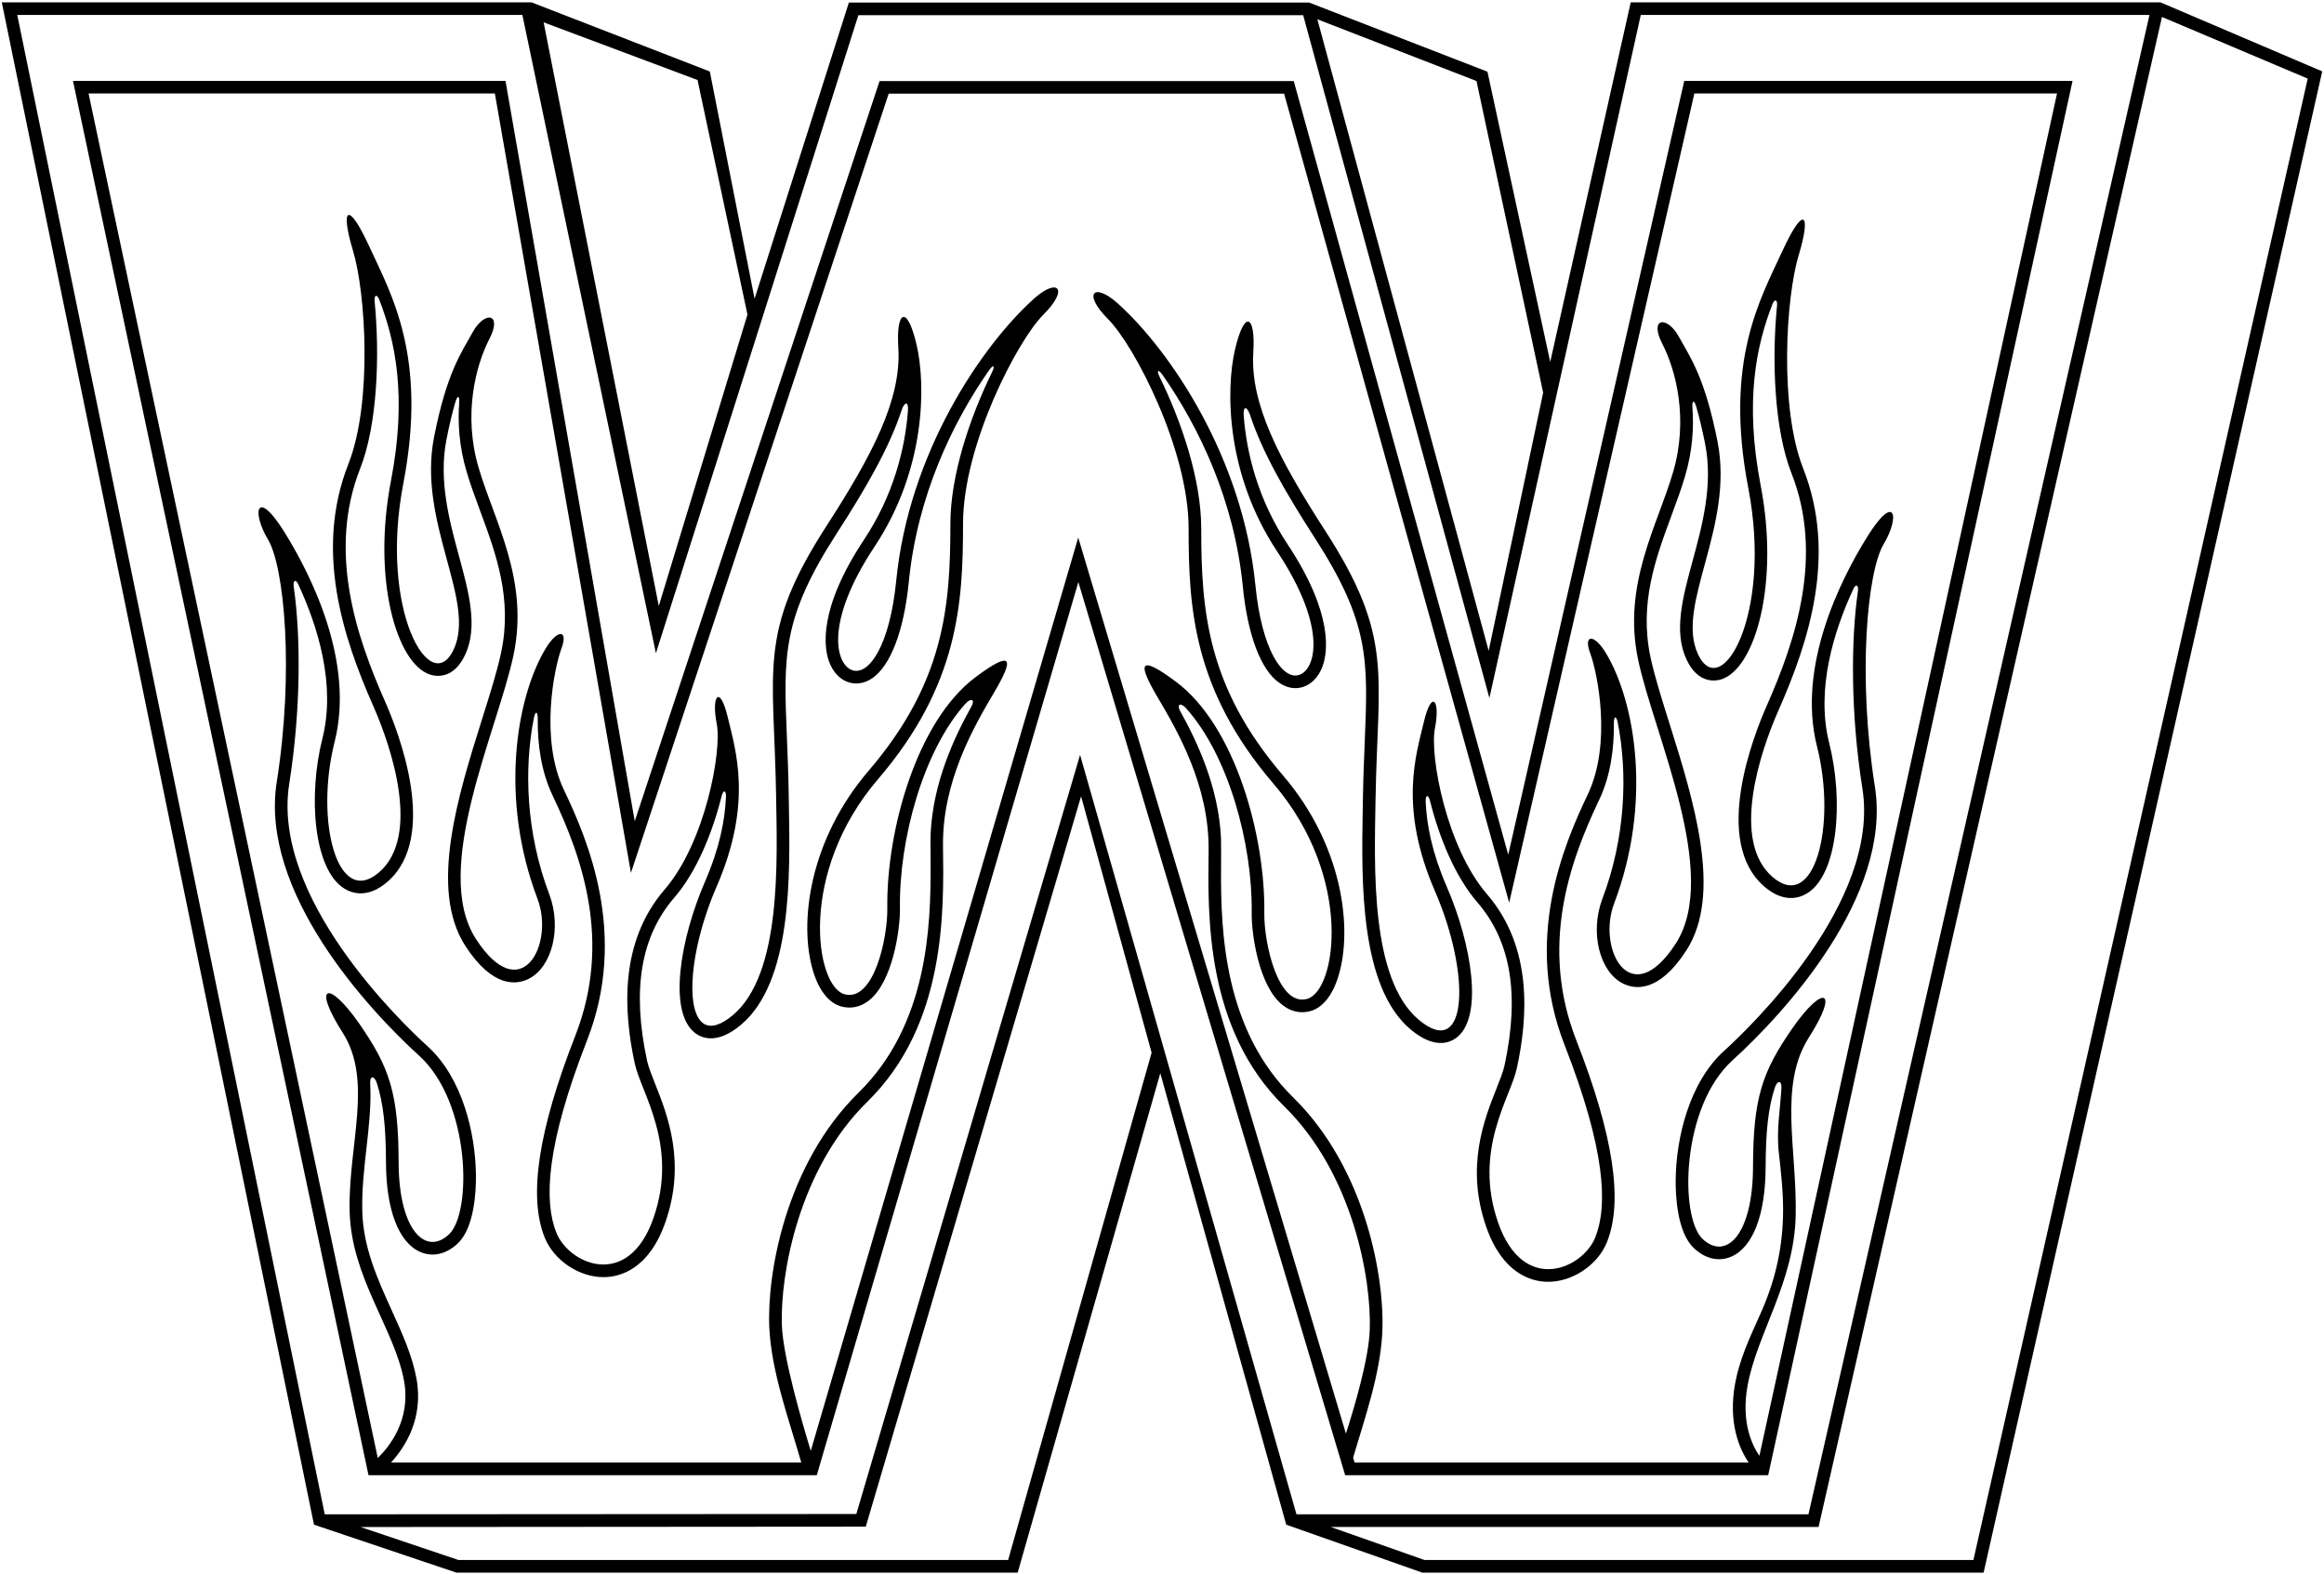 <?xml version="1.0" encoding="UTF-8"?>
<svg xmlns="http://www.w3.org/2000/svg" xmlns:xlink="http://www.w3.org/1999/xlink" width="449pt" height="304pt" viewBox="0 0 449 304" version="1.1">
<g id="surface1">
<path style=" stroke:none;fill-rule:nonzero;fill:rgb(0%,0%,0%);fill-opacity:1;" d="M 417.395 0.449 L 315.059 0.449 L 299.504 69.914 L 287.379 13.852 L 252.918 0.488 L 164.004 0.488 L 145.785 57.715 L 137.141 13.812 L 102.676 0.449 L 0.344 0.449 L 60.664 294.535 L 88.184 303.801 L 196.617 303.801 L 224.172 207.32 L 248.5 294.535 L 274.801 303.801 L 383.234 303.801 L 448.656 13.789 Z M 285.258 15.648 L 298.141 75.852 L 287.613 125.719 L 254.516 3.727 Z M 134.766 15.457 L 144.41 60.766 L 127.277 117.066 L 105.031 4.316 Z M 194.773 301.359 L 88.582 301.359 L 69.66 294.988 L 167.27 294.918 L 208.867 153.828 L 222.492 203.355 Z M 208.672 145.828 L 165.445 292.473 L 62.742 292.535 L 3.336 2.891 L 100.926 2.891 L 126.723 126.188 L 165.84 2.93 L 251.773 2.93 L 287.754 134.844 L 317 2.891 L 415.281 2.891 L 349.398 292.531 L 250.48 292.531 Z M 381.266 301.359 L 275.215 301.359 L 257.078 294.969 L 351.352 294.969 L 417.695 3.277 L 445.855 15.184 L 381.266 301.359 "/>
<path style=" stroke:none;fill-rule:nonzero;fill:rgb(0%,0%,0%);fill-opacity:1;" d="M 325.402 15.621 L 291.391 165.109 L 249.953 15.656 L 169.934 15.656 L 122.633 158.633 L 97.66 15.621 L 14.098 15.621 L 71.195 284.973 L 157.805 284.973 L 208.34 112.441 L 259.887 284.973 L 341.617 284.973 L 400.422 15.621 Z M 75.535 282.535 C 78.191 279.648 81.875 274.082 80.469 266.344 C 79.656 261.883 77.73 257.641 75.691 253.152 C 72.973 247.16 70.156 240.965 69.992 233.949 C 69.895 229.844 70.359 225.703 70.812 221.699 C 71.297 217.422 71.742 213.266 71.52 209.312 C 71.434 207.77 72.316 207.711 72.82 209.273 C 74.066 213.148 74.551 217.668 74.574 224.559 C 74.605 233.762 77.035 240.07 81.242 241.871 C 83.629 242.891 86.254 242.281 88.445 240.199 C 91.711 237.102 91.984 229.93 91.953 226.992 C 91.863 218.984 89.367 208.254 82.633 202.141 C 77.555 197.531 52.398 173.422 55.879 151.434 C 58.145 137.098 58.125 122.953 56.75 113.328 C 56.574 112.105 57.133 111.812 57.617 112.859 C 61.406 121.023 64.914 132.27 62.289 142.672 C 59.504 153.695 60.551 167.977 66.547 171.668 C 68.031 172.578 71.078 173.617 74.855 170.34 C 84.879 161.641 77.008 141.41 74.355 135.422 C 68.824 122.914 63.285 106.516 69.578 90.531 C 72.949 81.969 73.391 68.488 72.371 58.148 C 72.258 56.98 72.836 56.773 73.254 57.848 C 76.336 65.762 78.699 76.449 75.527 92.938 C 71.902 111.754 76.543 128.195 83.113 130.324 C 84.121 130.652 87.594 131.348 89.859 126.508 C 92.391 121.094 90.594 114.484 88.695 107.492 C 86.82 100.602 84.699 92.789 86.262 84.879 C 86.82 82.051 87.395 79.695 87.973 77.688 C 88.395 76.238 88.824 76.434 88.719 77.855 C 88.426 81.73 88.707 86.203 90.121 91.027 C 90.859 93.539 91.781 96.027 92.754 98.664 C 95.836 106.992 99.02 115.605 96.828 126.008 C 96.078 129.586 94.66 134.086 93.156 138.855 C 88.543 153.512 82.801 171.758 89.902 182.719 C 95.238 190.953 99.875 190.242 102.16 189.082 C 106.699 186.785 108.551 179.152 106.121 172.754 C 101.625 160.898 101.203 148.473 103.152 138.676 C 103.43 137.281 103.91 137.395 103.895 138.844 C 103.84 143.66 104.516 148.957 106.75 153.645 C 112.52 165.742 118.234 181.953 111.152 200.066 C 103.996 218.371 102.055 231.117 105.223 239.035 C 107.02 243.523 112.004 246.824 116.816 246.715 C 119.848 246.645 125.402 245.168 128.562 236.082 C 132.582 224.531 128.961 215.398 126.566 209.355 C 125.875 207.609 125.277 206.105 125.027 204.961 C 122.062 191.242 123.777 180.918 130.273 173.402 C 134.625 168.371 137.688 160.746 139.414 153.801 C 139.727 152.539 140.312 152.594 140.258 153.941 C 140.062 158.5 138.996 163.883 136.227 170.266 C 131.344 181.52 129.023 195.621 134.344 199.594 C 135.703 200.609 138.652 201.746 143.148 197.98 C 153.035 189.688 152.664 169.117 152.414 155.504 L 152.383 153.598 C 152.316 149.375 152.16 145.641 152.027 142.348 C 151.379 126.605 151.086 119.422 161.711 102.961 C 167.496 94.004 171.848 86.352 174.164 79.328 C 174.758 77.52 175.559 77.469 175.414 79.375 C 174.859 86.723 172.609 95.691 166.93 104.254 C 157.973 117.758 159.223 125.219 160.176 127.801 C 160.953 129.91 162.348 131.348 164.105 131.852 C 165.555 132.266 167.117 131.973 168.5 131.031 C 172.07 128.605 174.652 121.816 175.582 112.41 C 177.23 95.699 184.094 81.57 191 71.648 C 191.91 70.34 192.324 70.547 191.637 71.953 C 187.398 80.621 183.617 91.773 183.617 101.18 C 183.617 117.203 182.426 131.852 167.805 148.91 C 156.363 162.262 154.246 178.383 157.125 187.715 C 158.266 191.406 160.184 193.789 162.531 194.426 C 164.41 194.93 166.246 194.543 167.848 193.297 C 172.492 189.691 173.93 179.504 173.871 175.41 C 173.684 162.203 178.34 145.004 186.578 135.883 C 187.57 134.785 188.426 135.137 187.719 136.402 C 184.367 142.422 180.293 151.09 179.801 160.969 C 179.758 161.777 179.781 165.785 179.789 166.754 C 179.875 179.281 179.145 198.066 165.883 211.066 C 151.688 224.977 148.117 246.348 148.637 256.57 C 149.074 265.152 152.441 274.246 154.812 282.535 Z M 261.703 282.535 L 261.422 281.582 C 263.734 273.805 266.656 265.414 267.059 257.473 C 267.582 247.246 264.008 225.879 249.812 211.965 C 236.551 198.969 235.82 180.184 235.91 167.652 C 235.914 166.688 235.938 162.68 235.898 161.867 C 235.402 151.988 231.328 143.32 227.98 137.305 C 227.273 136.035 228.129 135.688 229.117 136.781 C 237.359 145.906 242.016 163.105 241.828 176.312 C 241.77 180.406 243.203 190.59 247.848 194.199 C 249.449 195.441 251.289 195.832 253.164 195.324 C 255.512 194.691 257.434 192.309 258.57 188.613 C 261.449 179.285 259.336 163.16 247.891 149.812 C 233.27 132.754 232.078 118.102 232.078 102.082 C 232.078 92.676 228.301 81.52 224.062 72.852 C 223.371 71.445 223.785 71.238 224.695 72.547 C 231.605 82.473 238.465 96.602 240.117 113.312 C 241.047 122.719 243.629 129.508 247.199 131.934 C 248.582 132.875 250.141 133.164 251.594 132.75 C 253.348 132.246 254.746 130.812 255.523 128.699 C 256.477 126.121 257.723 118.656 248.766 105.152 C 243.09 96.59 240.84 87.621 240.285 80.273 C 240.141 78.371 240.938 78.422 241.535 80.227 C 243.848 87.25 248.203 94.902 253.984 103.859 C 264.613 120.32 264.316 127.508 263.672 143.25 C 263.535 146.543 263.383 150.273 263.312 154.5 L 263.281 156.406 C 263.035 170.016 262.66 190.586 272.547 198.879 C 277.043 202.648 279.996 201.508 281.355 200.492 C 286.676 196.523 284.355 182.422 279.469 171.168 C 276.699 164.785 275.637 159.398 275.441 154.844 C 275.383 153.492 275.969 153.441 276.281 154.699 C 278.012 161.648 281.074 169.273 285.422 174.305 C 291.918 181.82 293.633 192.141 290.668 205.859 C 290.422 207.004 289.824 208.512 289.133 210.258 C 286.734 216.297 283.117 225.43 287.133 236.98 C 290.297 246.07 295.852 247.543 298.883 247.613 C 303.695 247.723 308.68 244.422 310.473 239.938 C 313.641 232.02 311.703 219.27 304.547 200.965 C 297.465 182.852 303.176 166.645 308.945 154.547 C 311.184 149.855 311.859 144.562 311.801 139.746 C 311.785 138.297 312.27 138.18 312.547 139.574 C 314.492 149.371 314.07 161.797 309.574 173.652 C 307.148 180.055 308.996 187.688 313.535 189.984 C 315.824 191.141 320.461 191.855 325.793 183.621 C 332.895 172.656 327.152 154.414 322.539 139.754 C 321.039 134.988 319.621 130.484 318.867 126.91 C 316.68 116.508 319.863 107.895 322.941 99.562 C 323.918 96.93 324.84 94.438 325.574 91.926 C 326.992 87.105 327.27 82.633 326.98 78.754 C 326.875 77.336 327.305 77.137 327.723 78.59 C 328.305 80.594 328.879 82.949 329.438 85.777 C 331 93.688 328.879 101.5 327.004 108.391 C 325.102 115.387 323.305 121.992 325.84 127.406 C 328.102 132.246 331.574 131.555 332.586 131.227 C 339.152 129.094 343.793 112.652 340.172 93.84 C 336.996 77.348 339.363 66.664 342.445 58.746 C 342.863 57.676 343.441 57.879 343.324 59.051 C 342.305 69.387 342.746 82.867 346.121 91.43 C 352.414 107.414 346.871 123.816 341.34 136.32 C 338.691 142.312 330.82 162.543 340.84 171.238 C 344.621 174.52 347.668 173.48 349.148 172.566 C 355.145 168.879 356.191 154.594 353.41 143.57 C 350.781 133.172 354.289 121.922 358.078 113.762 C 358.566 112.715 359.125 113.004 358.949 114.23 C 357.57 123.852 357.551 138 359.82 152.336 C 363.301 174.32 338.145 198.43 333.062 203.039 C 326.328 209.156 323.832 219.887 323.742 227.891 C 323.711 230.832 323.988 238 327.25 241.098 C 329.445 243.18 332.07 243.789 334.453 242.77 C 338.664 240.969 341.094 234.66 341.121 225.457 C 341.145 218.57 341.629 214.051 342.879 210.172 C 343.379 208.609 344.262 208.672 344.176 210.211 C 343.953 214.164 343.184 218.32 343.664 222.602 C 344.117 226.605 344.586 230.742 344.484 234.848 C 344.32 241.863 342.727 248.059 340.004 254.051 C 337.969 258.543 336.039 262.781 335.23 267.242 C 333.828 274.949 336.102 279.98 337.852 282.535 Z M 339.918 281.238 C 338.508 279.195 336.348 274.73 337.633 267.68 C 339.461 257.613 346.621 247.719 346.926 234.906 C 347.23 222.098 343.551 209.684 349.496 200.383 C 355.445 191.078 352.262 190.07 346.316 198.609 C 340.367 207.152 338.727 212.207 338.684 225.449 C 338.641 238.695 333.387 243.559 328.93 239.328 C 324.477 235.098 324.793 213.844 334.703 204.848 C 344.617 195.852 365.586 173.152 362.23 151.953 C 358.875 130.758 360.727 110.438 363.93 105.102 C 367.133 99.762 366.141 95.062 360.805 103.605 C 355.465 112.145 347.172 128.848 351.043 144.168 C 354.914 159.488 350.523 176.41 342.438 169.395 C 334.355 162.383 340.066 145.238 343.57 137.309 C 349.52 123.855 354.926 107.137 348.391 90.535 C 343.711 78.656 345.043 57.438 347.504 49.309 C 349.965 41.18 348.523 39.426 344.332 48.551 C 340.145 57.68 333.047 69.75 337.777 94.301 C 342.504 118.855 332.473 135.828 328.051 126.375 C 323.629 116.918 335.098 101.824 331.828 85.305 C 329.387 72.953 326.637 69.145 324.348 65.027 C 322.059 60.91 318.562 61.359 321.152 66.395 C 323.746 71.426 326.281 80.867 323.234 91.238 C 320.188 101.609 313.43 112.926 316.48 127.41 C 319.531 141.898 332.438 168.875 323.746 182.293 C 315.055 195.715 308.504 183.363 311.855 174.52 C 319.219 155.105 315.984 135.695 310.285 126.195 C 307.996 122.383 305.852 122.496 307.23 126.191 C 308.609 129.891 311.473 143.582 306.746 153.496 C 302.02 163.406 294.344 181.57 302.273 201.855 C 310.203 222.137 310.648 232.93 308.211 239.031 C 305.77 245.129 294.32 250.211 289.438 236.18 C 284.559 222.148 291.832 212.02 293.055 206.375 C 295.172 196.574 296.18 183.02 287.27 172.711 C 279.492 163.711 276.164 146 277.234 140.66 C 278.301 135.324 276.621 133.035 275.098 139.441 C 273.574 145.848 270.215 155.973 277.23 172.137 C 284.246 188.305 283.57 204.938 274.117 197.008 C 264.66 189.078 265.551 167.199 265.754 154.539 C 266.148 130.102 269.371 123.191 256.035 102.535 C 247.219 88.879 241.504 78.07 242.141 68.074 C 242.598 60.906 240.457 59.652 238.625 67.43 C 236.797 75.207 236.82 91.555 246.734 106.5 C 256.645 121.445 254.125 129.488 250.922 130.402 C 247.719 131.32 243.766 125.422 242.547 113.07 C 240.109 88.422 226.117 67.758 215.941 58.602 C 211.367 54.484 209.066 56.633 214.098 61.664 C 219.129 66.699 229.641 86.828 229.641 102.078 C 229.641 117.328 230.484 133.25 246.039 151.398 C 261.594 169.547 258.172 191.445 252.527 192.969 C 246.887 194.492 244.184 182.141 244.266 176.348 C 244.477 161.621 238.703 140.262 227.188 131.688 C 220.02 126.348 219.746 128.086 223.605 134.617 C 227.469 141.148 233.656 151.789 233.504 164.297 C 233.352 176.801 232.855 198.766 248.105 213.711 C 261.422 226.762 264.973 247.141 264.641 256.867 C 264.449 262.535 261.633 271.98 260.031 276.938 L 208.316 103.844 L 156.641 280.273 C 154.953 274.77 151.266 262.09 151.055 255.969 C 150.727 246.238 154.273 225.859 167.594 212.809 C 182.844 197.863 182.344 175.898 182.191 163.395 C 182.039 150.891 188.23 140.25 192.09 133.719 C 195.953 127.188 195.68 125.449 188.512 130.785 C 176.996 139.359 171.223 160.723 171.43 175.445 C 171.512 181.242 168.812 193.594 163.168 192.066 C 157.527 190.543 154.102 168.645 169.656 150.496 C 185.215 132.352 186.059 116.43 186.059 101.18 C 186.059 85.93 196.566 65.797 201.598 60.766 C 206.633 55.734 204.332 53.586 199.758 57.703 C 189.582 66.859 175.59 87.52 173.152 112.172 C 171.934 124.523 167.98 130.418 164.777 129.504 C 161.574 128.59 159.051 120.547 168.965 105.602 C 178.879 90.656 178.902 74.309 177.07 66.531 C 175.242 58.754 173.098 60.004 173.555 67.172 C 174.195 77.172 168.48 87.98 159.66 101.637 C 146.328 122.293 149.547 129.203 149.941 153.637 C 150.148 166.301 151.035 188.18 141.582 196.109 C 132.125 204.039 131.449 187.402 138.465 171.238 C 145.48 155.074 142.125 144.945 140.598 138.539 C 139.074 132.137 137.398 134.422 138.465 139.762 C 139.531 145.098 136.207 162.812 128.43 171.809 C 119.516 182.117 120.523 195.672 122.645 205.477 C 123.863 211.117 131.141 221.25 126.258 235.277 C 121.379 249.309 109.93 244.23 107.488 238.129 C 105.051 232.031 105.496 221.234 113.426 200.953 C 121.355 180.672 113.68 162.508 108.953 152.594 C 104.227 142.684 107.09 128.988 108.469 125.293 C 109.848 121.594 107.699 121.484 105.41 125.297 C 99.715 134.793 96.477 154.203 103.84 173.617 C 107.195 182.465 100.645 194.812 91.953 181.395 C 83.258 167.973 96.168 141 99.219 126.512 C 102.266 112.023 95.508 100.711 92.465 90.34 C 89.418 79.969 91.953 70.527 94.543 65.492 C 97.137 60.461 93.637 60.008 91.352 64.125 C 89.062 68.242 86.309 72.051 83.867 84.402 C 80.602 100.922 92.07 116.02 87.648 125.473 C 83.227 134.93 73.195 117.953 77.922 93.402 C 82.648 68.848 75.555 56.777 71.363 47.652 C 67.172 38.523 65.734 40.277 68.195 48.406 C 70.656 56.535 71.984 77.754 67.309 89.637 C 60.773 106.234 66.176 122.957 72.125 136.406 C 75.633 144.336 81.34 161.48 73.258 168.496 C 65.176 175.512 60.785 158.59 64.656 143.27 C 68.523 127.949 60.23 111.242 54.895 102.703 C 49.555 94.164 48.566 98.863 51.766 104.199 C 54.969 109.535 56.82 129.855 53.469 151.055 C 50.113 172.25 71.082 194.949 80.992 203.945 C 90.906 212.945 91.223 234.199 86.766 238.43 C 82.309 242.66 77.055 237.793 77.016 224.551 C 76.973 211.305 75.328 206.25 69.383 197.711 C 63.434 189.172 60.254 190.18 66.199 199.48 C 72.148 208.781 67.246 221.195 67.551 234.008 C 67.855 246.816 76.234 256.715 78.066 266.777 C 79.426 274.266 75.227 279.477 72.984 281.656 L 17.109 18.059 L 95.609 18.059 L 120.23 159.051 L 121.898 168.617 L 124.949 159.398 L 171.695 18.094 L 248.09 18.094 L 291.574 174.379 L 327.355 18.059 L 397.418 18.059 L 339.918 281.238 "/>
</g>
</svg>
